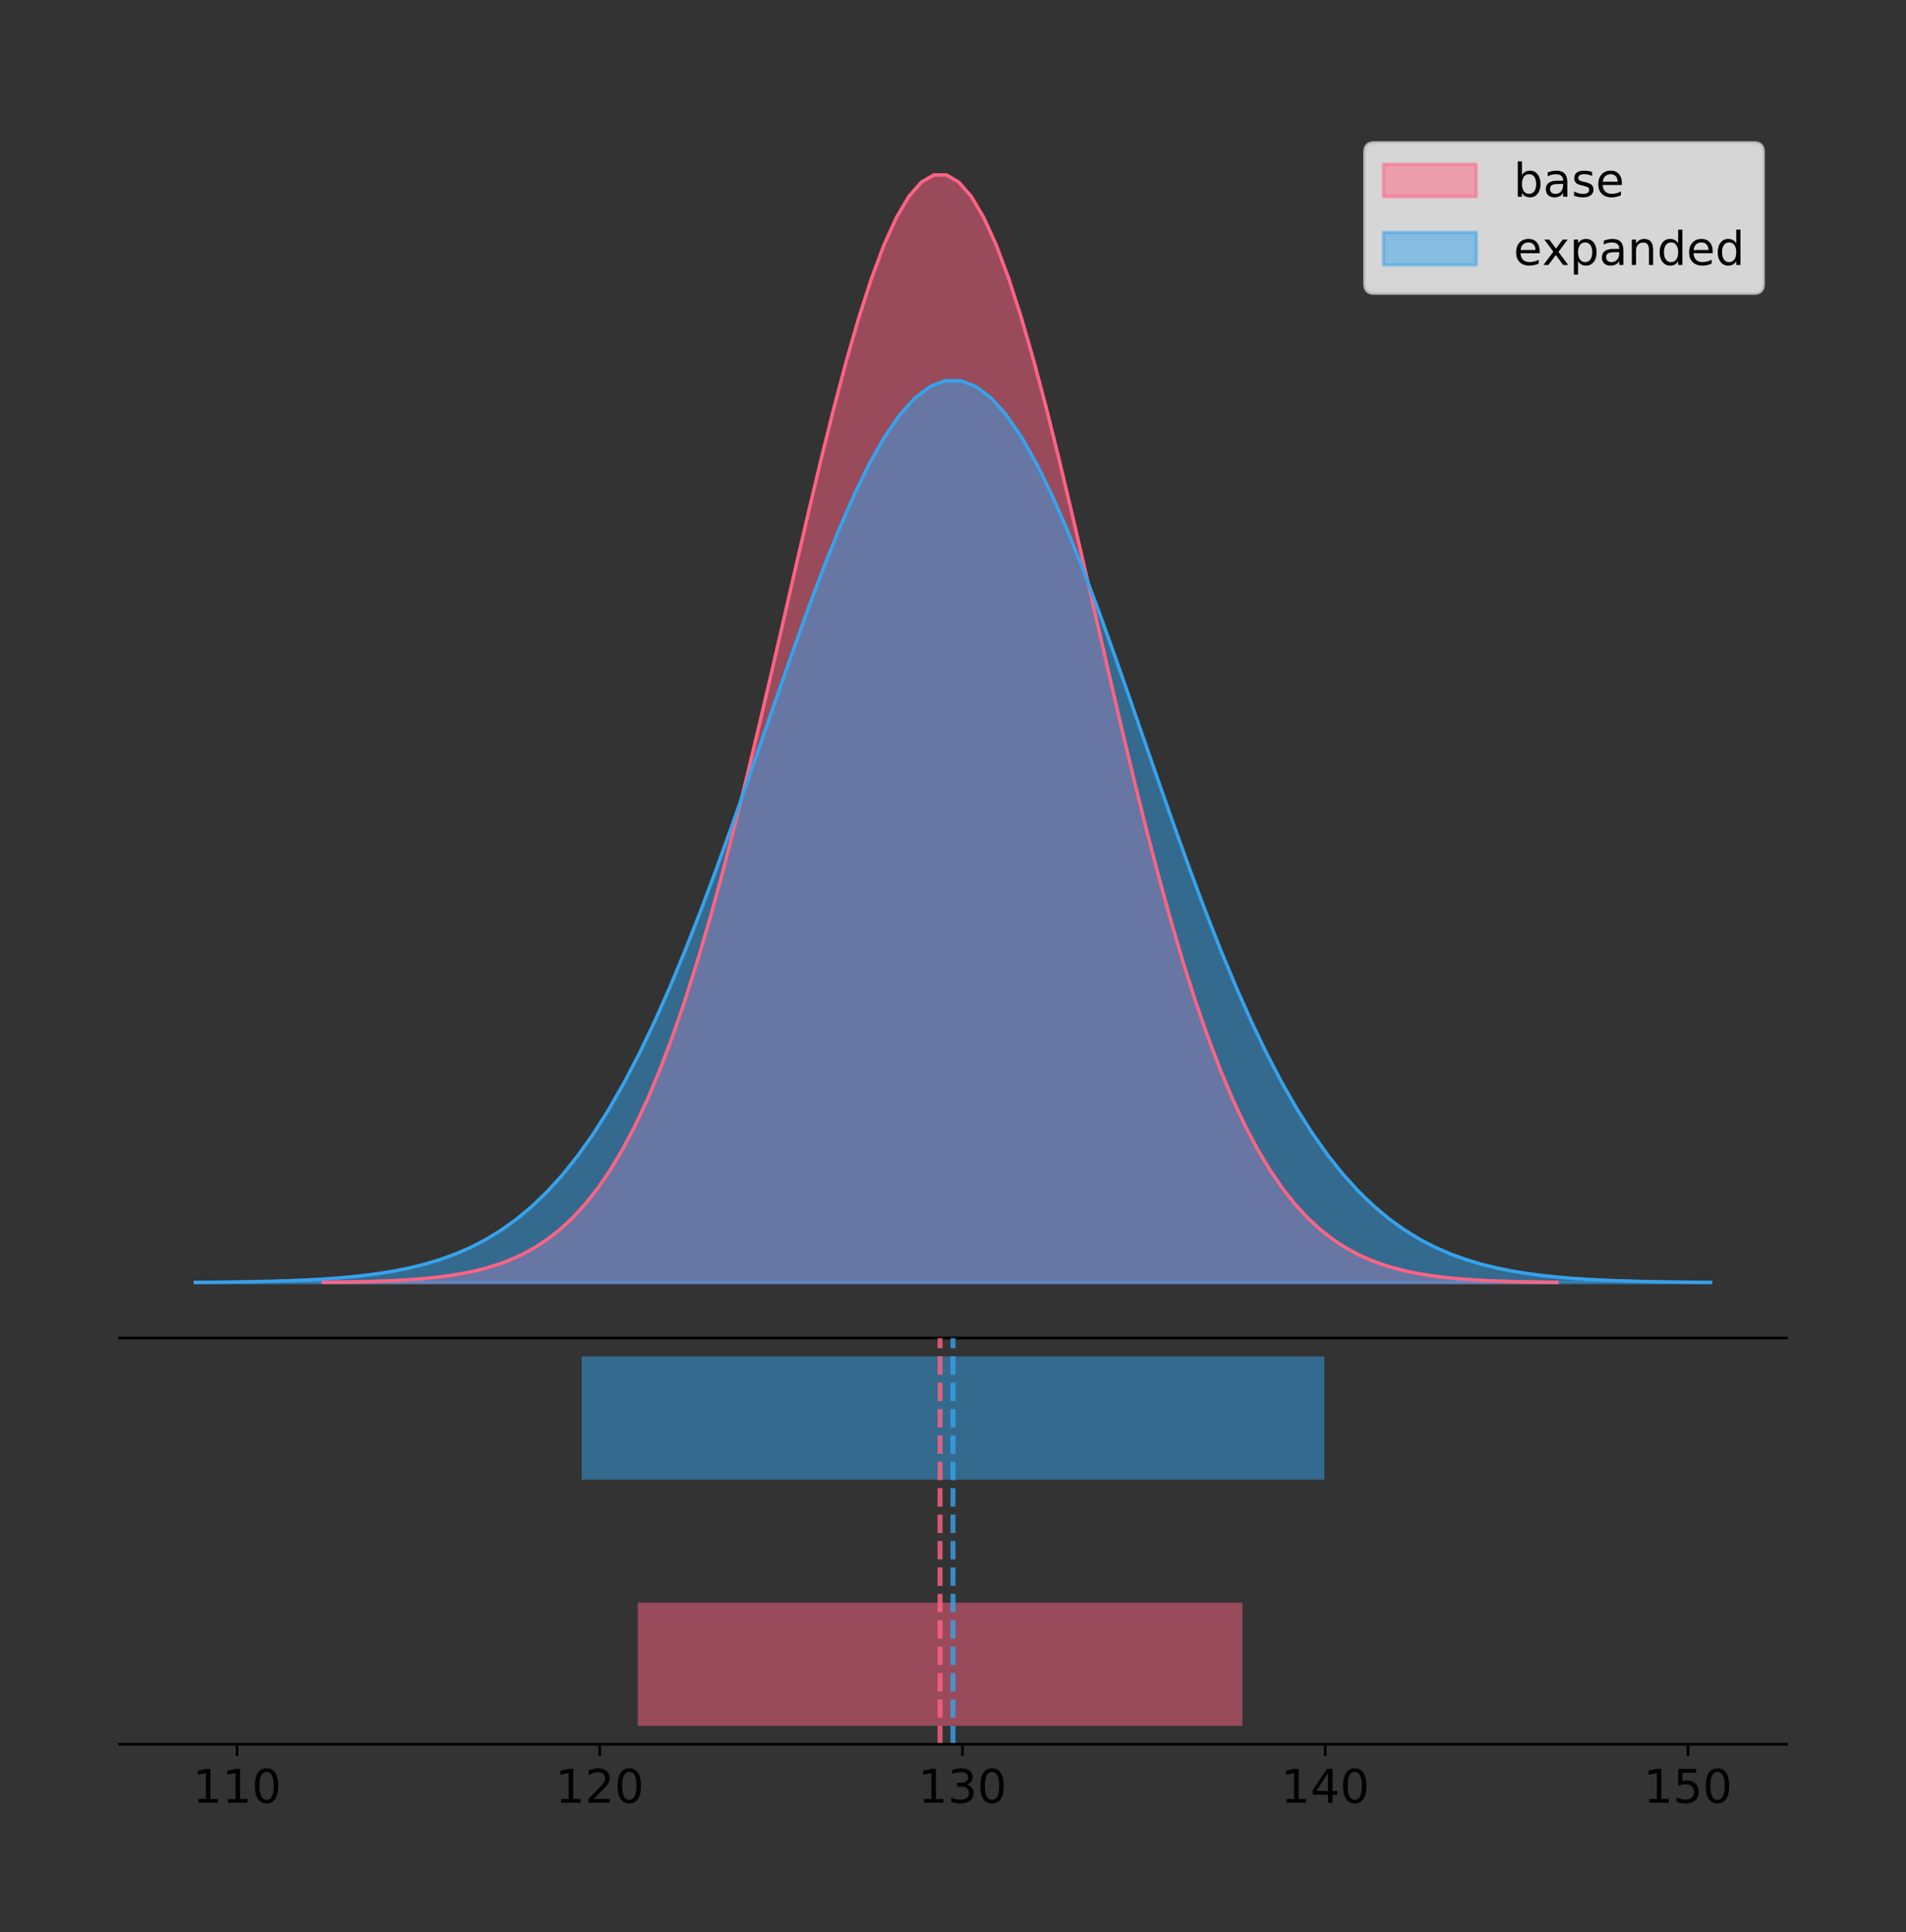<?xml version="1.0" encoding="utf-8" standalone="no"?>
<!DOCTYPE svg PUBLIC "-//W3C//DTD SVG 1.1//EN"
  "http://www.w3.org/Graphics/SVG/1.1/DTD/svg11.dtd">
<!-- Created with matplotlib (https://matplotlib.org/) -->
<svg height="581.789pt" version="1.1" viewBox="0 0 574.2 581.789" width="574.2pt" xmlns="http://www.w3.org/2000/svg" xmlns:xlink="http://www.w3.org/1999/xlink">
 <rect x="0" y="0" width="574.2" height="581.789" fill="#333333" stroke="none"/>
 <defs>
  <style type="text/css">
*{stroke-linecap:butt;stroke-linejoin:round;}
  </style>
 </defs>
 <g id="figure_1">
  <g id="patch_1">
   <path d="M 0 581.789 
L 574.2 581.789 
L 574.2 0 
L 0 0 
z
" style="fill:none;"/>
  </g>
  <g id="axes_1">
   <g id="patch_2">
    <path d="M 36 402.93 
L 538.2 402.93 
L 538.2 36 
L 36 36 
z
" style="fill:none;"/>
   </g>
   <g id="PolyCollection_1">
    <defs>
     <path d="M 97.334 -195.538 
L 97.334 -195.65 
L 101.089 -195.692 
L 104.844 -195.749 
L 108.599 -195.825 
L 112.354 -195.925 
L 116.109 -196.058 
L 119.865 -196.23 
L 123.62 -196.455 
L 127.375 -196.744 
L 131.13 -197.115 
L 134.885 -197.585 
L 138.64 -198.179 
L 142.395 -198.923 
L 146.15 -199.848 
L 149.905 -200.99 
L 153.66 -202.39 
L 157.415 -204.093 
L 161.17 -206.151 
L 164.925 -208.617 
L 168.68 -211.552 
L 172.435 -215.017 
L 176.19 -219.078 
L 179.945 -223.801 
L 183.7 -229.25 
L 187.455 -235.488 
L 191.21 -242.572 
L 194.965 -250.552 
L 198.72 -259.468 
L 202.475 -269.344 
L 206.23 -280.192 
L 209.985 -292.002 
L 213.74 -304.744 
L 217.496 -318.365 
L 221.251 -332.786 
L 225.006 -347.901 
L 228.761 -363.58 
L 232.516 -379.667 
L 236.271 -395.98 
L 240.026 -412.318 
L 243.781 -428.462 
L 247.536 -444.18 
L 251.291 -459.23 
L 255.046 -473.372 
L 258.801 -486.366 
L 262.556 -497.987 
L 266.311 -508.025 
L 270.066 -516.294 
L 273.821 -522.64 
L 277.576 -526.94 
L 281.331 -529.111 
L 285.086 -529.111 
L 288.841 -526.94 
L 292.596 -522.64 
L 296.351 -516.294 
L 300.106 -508.025 
L 303.861 -497.987 
L 307.616 -486.366 
L 311.371 -473.372 
L 315.127 -459.23 
L 318.882 -444.18 
L 322.637 -428.462 
L 326.392 -412.318 
L 330.147 -395.98 
L 333.902 -379.667 
L 337.657 -363.58 
L 341.412 -347.901 
L 345.167 -332.786 
L 348.922 -318.365 
L 352.677 -304.744 
L 356.432 -292.002 
L 360.187 -280.192 
L 363.942 -269.344 
L 367.697 -259.468 
L 371.452 -250.552 
L 375.207 -242.572 
L 378.962 -235.488 
L 382.717 -229.25 
L 386.472 -223.801 
L 390.227 -219.078 
L 393.982 -215.017 
L 397.737 -211.552 
L 401.492 -208.617 
L 405.247 -206.151 
L 409.003 -204.093 
L 412.758 -202.39 
L 416.513 -200.99 
L 420.268 -199.848 
L 424.023 -198.923 
L 427.778 -198.179 
L 431.533 -197.585 
L 435.288 -197.115 
L 439.043 -196.744 
L 442.798 -196.455 
L 446.553 -196.23 
L 450.308 -196.058 
L 454.063 -195.925 
L 457.818 -195.825 
L 461.573 -195.749 
L 465.328 -195.692 
L 469.083 -195.65 
L 469.083 -195.538 
L 469.083 -195.538 
L 465.328 -195.538 
L 461.573 -195.538 
L 457.818 -195.538 
L 454.063 -195.538 
L 450.308 -195.538 
L 446.553 -195.538 
L 442.798 -195.538 
L 439.043 -195.538 
L 435.288 -195.538 
L 431.533 -195.538 
L 427.778 -195.538 
L 424.023 -195.538 
L 420.268 -195.538 
L 416.513 -195.538 
L 412.758 -195.538 
L 409.003 -195.538 
L 405.247 -195.538 
L 401.492 -195.538 
L 397.737 -195.538 
L 393.982 -195.538 
L 390.227 -195.538 
L 386.472 -195.538 
L 382.717 -195.538 
L 378.962 -195.538 
L 375.207 -195.538 
L 371.452 -195.538 
L 367.697 -195.538 
L 363.942 -195.538 
L 360.187 -195.538 
L 356.432 -195.538 
L 352.677 -195.538 
L 348.922 -195.538 
L 345.167 -195.538 
L 341.412 -195.538 
L 337.657 -195.538 
L 333.902 -195.538 
L 330.147 -195.538 
L 326.392 -195.538 
L 322.637 -195.538 
L 318.882 -195.538 
L 315.127 -195.538 
L 311.371 -195.538 
L 307.616 -195.538 
L 303.861 -195.538 
L 300.106 -195.538 
L 296.351 -195.538 
L 292.596 -195.538 
L 288.841 -195.538 
L 285.086 -195.538 
L 281.331 -195.538 
L 277.576 -195.538 
L 273.821 -195.538 
L 270.066 -195.538 
L 266.311 -195.538 
L 262.556 -195.538 
L 258.801 -195.538 
L 255.046 -195.538 
L 251.291 -195.538 
L 247.536 -195.538 
L 243.781 -195.538 
L 240.026 -195.538 
L 236.271 -195.538 
L 232.516 -195.538 
L 228.761 -195.538 
L 225.006 -195.538 
L 221.251 -195.538 
L 217.496 -195.538 
L 213.74 -195.538 
L 209.985 -195.538 
L 206.23 -195.538 
L 202.475 -195.538 
L 198.72 -195.538 
L 194.965 -195.538 
L 191.21 -195.538 
L 187.455 -195.538 
L 183.7 -195.538 
L 179.945 -195.538 
L 176.19 -195.538 
L 172.435 -195.538 
L 168.68 -195.538 
L 164.925 -195.538 
L 161.17 -195.538 
L 157.415 -195.538 
L 153.66 -195.538 
L 149.905 -195.538 
L 146.15 -195.538 
L 142.395 -195.538 
L 138.64 -195.538 
L 134.885 -195.538 
L 131.13 -195.538 
L 127.375 -195.538 
L 123.62 -195.538 
L 119.865 -195.538 
L 116.109 -195.538 
L 112.354 -195.538 
L 108.599 -195.538 
L 104.844 -195.538 
L 101.089 -195.538 
L 97.334 -195.538 
z
" id="mf3212955d8" style="stroke:#ff6384;stroke-opacity:0.5;"/>
    </defs>
    <g clip-path="url(#p991aa49b7d)">
     <use style="fill:#ff6384;fill-opacity:0.5;stroke:#ff6384;stroke-opacity:0.5;" x="0" xlink:href="#mf3212955d8" y="581.789"/>
    </g>
   </g>
   <g id="PolyCollection_2">
    <defs>
     <path d="M 58.827 -195.538 
L 58.827 -195.629 
L 63.439 -195.664 
L 68.05 -195.71 
L 72.662 -195.772 
L 77.274 -195.853 
L 81.885 -195.961 
L 86.497 -196.102 
L 91.108 -196.285 
L 95.72 -196.52 
L 100.331 -196.822 
L 104.943 -197.205 
L 109.555 -197.689 
L 114.166 -198.294 
L 118.778 -199.047 
L 123.389 -199.977 
L 128.001 -201.117 
L 132.612 -202.504 
L 137.224 -204.18 
L 141.836 -206.188 
L 146.447 -208.577 
L 151.059 -211.399 
L 155.67 -214.706 
L 160.282 -218.551 
L 164.893 -222.988 
L 169.505 -228.068 
L 174.117 -233.836 
L 178.728 -240.334 
L 183.34 -247.594 
L 187.951 -255.636 
L 192.563 -264.469 
L 197.174 -274.085 
L 201.786 -284.461 
L 206.398 -295.552 
L 211.009 -307.294 
L 215.621 -319.602 
L 220.232 -332.369 
L 224.844 -345.468 
L 229.455 -358.751 
L 234.067 -372.055 
L 238.679 -385.2 
L 243.29 -397.998 
L 247.902 -410.253 
L 252.513 -421.768 
L 257.125 -432.349 
L 261.736 -441.811 
L 266.348 -449.985 
L 270.96 -456.718 
L 275.571 -461.885 
L 280.183 -465.387 
L 284.794 -467.155 
L 289.406 -467.155 
L 294.017 -465.387 
L 298.629 -461.885 
L 303.24 -456.718 
L 307.852 -449.985 
L 312.464 -441.811 
L 317.075 -432.349 
L 321.687 -421.768 
L 326.298 -410.253 
L 330.91 -397.998 
L 335.521 -385.2 
L 340.133 -372.055 
L 344.745 -358.751 
L 349.356 -345.468 
L 353.968 -332.369 
L 358.579 -319.602 
L 363.191 -307.294 
L 367.802 -295.552 
L 372.414 -284.461 
L 377.026 -274.085 
L 381.637 -264.469 
L 386.249 -255.636 
L 390.86 -247.594 
L 395.472 -240.334 
L 400.083 -233.836 
L 404.695 -228.068 
L 409.307 -222.988 
L 413.918 -218.551 
L 418.53 -214.706 
L 423.141 -211.399 
L 427.753 -208.577 
L 432.364 -206.188 
L 436.976 -204.18 
L 441.588 -202.504 
L 446.199 -201.117 
L 450.811 -199.977 
L 455.422 -199.047 
L 460.034 -198.294 
L 464.645 -197.689 
L 469.257 -197.205 
L 473.869 -196.822 
L 478.48 -196.52 
L 483.092 -196.285 
L 487.703 -196.102 
L 492.315 -195.961 
L 496.926 -195.853 
L 501.538 -195.772 
L 506.15 -195.71 
L 510.761 -195.664 
L 515.373 -195.629 
L 515.373 -195.538 
L 515.373 -195.538 
L 510.761 -195.538 
L 506.15 -195.538 
L 501.538 -195.538 
L 496.926 -195.538 
L 492.315 -195.538 
L 487.703 -195.538 
L 483.092 -195.538 
L 478.48 -195.538 
L 473.869 -195.538 
L 469.257 -195.538 
L 464.645 -195.538 
L 460.034 -195.538 
L 455.422 -195.538 
L 450.811 -195.538 
L 446.199 -195.538 
L 441.588 -195.538 
L 436.976 -195.538 
L 432.364 -195.538 
L 427.753 -195.538 
L 423.141 -195.538 
L 418.53 -195.538 
L 413.918 -195.538 
L 409.307 -195.538 
L 404.695 -195.538 
L 400.083 -195.538 
L 395.472 -195.538 
L 390.86 -195.538 
L 386.249 -195.538 
L 381.637 -195.538 
L 377.026 -195.538 
L 372.414 -195.538 
L 367.802 -195.538 
L 363.191 -195.538 
L 358.579 -195.538 
L 353.968 -195.538 
L 349.356 -195.538 
L 344.745 -195.538 
L 340.133 -195.538 
L 335.521 -195.538 
L 330.91 -195.538 
L 326.298 -195.538 
L 321.687 -195.538 
L 317.075 -195.538 
L 312.464 -195.538 
L 307.852 -195.538 
L 303.24 -195.538 
L 298.629 -195.538 
L 294.017 -195.538 
L 289.406 -195.538 
L 284.794 -195.538 
L 280.183 -195.538 
L 275.571 -195.538 
L 270.96 -195.538 
L 266.348 -195.538 
L 261.736 -195.538 
L 257.125 -195.538 
L 252.513 -195.538 
L 247.902 -195.538 
L 243.29 -195.538 
L 238.679 -195.538 
L 234.067 -195.538 
L 229.455 -195.538 
L 224.844 -195.538 
L 220.232 -195.538 
L 215.621 -195.538 
L 211.009 -195.538 
L 206.398 -195.538 
L 201.786 -195.538 
L 197.174 -195.538 
L 192.563 -195.538 
L 187.951 -195.538 
L 183.34 -195.538 
L 178.728 -195.538 
L 174.117 -195.538 
L 169.505 -195.538 
L 164.893 -195.538 
L 160.282 -195.538 
L 155.67 -195.538 
L 151.059 -195.538 
L 146.447 -195.538 
L 141.836 -195.538 
L 137.224 -195.538 
L 132.612 -195.538 
L 128.001 -195.538 
L 123.389 -195.538 
L 118.778 -195.538 
L 114.166 -195.538 
L 109.555 -195.538 
L 104.943 -195.538 
L 100.331 -195.538 
L 95.72 -195.538 
L 91.108 -195.538 
L 86.497 -195.538 
L 81.885 -195.538 
L 77.274 -195.538 
L 72.662 -195.538 
L 68.05 -195.538 
L 63.439 -195.538 
L 58.827 -195.538 
z
" id="m8ff81ee43c" style="stroke:#36a2eb;stroke-opacity:0.5;"/>
    </defs>
    <g clip-path="url(#p991aa49b7d)">
     <use style="fill:#36a2eb;fill-opacity:0.5;stroke:#36a2eb;stroke-opacity:0.5;" x="0" xlink:href="#m8ff81ee43c" y="581.789"/>
    </g>
   </g>
   <g id="line2d_1">
    <path clip-path="url(#p991aa49b7d)" d="M 97.334 386.139 
L 101.089 386.097 
L 104.844 386.04 
L 108.599 385.965 
L 112.354 385.864 
L 116.109 385.732 
L 119.865 385.559 
L 123.62 385.334 
L 127.375 385.045 
L 131.13 384.675 
L 134.885 384.204 
L 138.64 383.61 
L 142.395 382.867 
L 146.15 381.941 
L 149.905 380.799 
L 153.66 379.399 
L 157.415 377.696 
L 161.17 375.639 
L 164.925 373.172 
L 168.68 370.238 
L 172.435 366.772 
L 176.19 362.711 
L 179.945 357.989 
L 183.7 352.539 
L 187.455 346.301 
L 191.21 339.217 
L 194.965 331.237 
L 198.72 322.322 
L 202.475 312.445 
L 206.23 301.597 
L 209.985 289.787 
L 213.74 277.045 
L 217.496 263.424 
L 221.251 249.004 
L 225.006 233.888 
L 228.761 218.209 
L 232.516 202.123 
L 236.271 185.809 
L 240.026 169.471 
L 243.781 153.327 
L 247.536 137.61 
L 251.291 122.559 
L 255.046 108.418 
L 258.801 95.423 
L 262.556 83.803 
L 266.311 73.765 
L 270.066 65.495 
L 273.821 59.15 
L 277.576 54.85 
L 281.331 52.679 
L 285.086 52.679 
L 288.841 54.85 
L 292.596 59.15 
L 296.351 65.495 
L 300.106 73.765 
L 303.861 83.803 
L 307.616 95.423 
L 311.371 108.418 
L 315.127 122.559 
L 318.882 137.61 
L 322.637 153.327 
L 326.392 169.471 
L 330.147 185.809 
L 333.902 202.123 
L 337.657 218.209 
L 341.412 233.888 
L 345.167 249.004 
L 348.922 263.424 
L 352.677 277.045 
L 356.432 289.787 
L 360.187 301.597 
L 363.942 312.445 
L 367.697 322.322 
L 371.452 331.237 
L 375.207 339.217 
L 378.962 346.301 
L 382.717 352.539 
L 386.472 357.989 
L 390.227 362.711 
L 393.982 366.772 
L 397.737 370.238 
L 401.492 373.172 
L 405.247 375.639 
L 409.003 377.696 
L 412.758 379.399 
L 416.513 380.799 
L 420.268 381.941 
L 424.023 382.867 
L 427.778 383.61 
L 431.533 384.204 
L 435.288 384.675 
L 439.043 385.045 
L 442.798 385.334 
L 446.553 385.559 
L 450.308 385.732 
L 454.063 385.864 
L 457.818 385.965 
L 461.573 386.04 
L 465.328 386.097 
L 469.083 386.139 
" style="fill:none;stroke:#ff6384;stroke-linecap:square;"/>
   </g>
   <g id="line2d_2">
    <path clip-path="url(#p991aa49b7d)" d="M 58.827 386.16 
L 63.439 386.126 
L 68.05 386.08 
L 72.662 386.018 
L 77.274 385.936 
L 81.885 385.828 
L 86.497 385.687 
L 91.108 385.505 
L 95.72 385.269 
L 100.331 384.968 
L 104.943 384.584 
L 109.555 384.101 
L 114.166 383.495 
L 118.778 382.742 
L 123.389 381.812 
L 128.001 380.672 
L 132.612 379.285 
L 137.224 377.61 
L 141.836 375.602 
L 146.447 373.212 
L 151.059 370.39 
L 155.67 367.084 
L 160.282 363.238 
L 164.893 358.801 
L 169.505 353.721 
L 174.117 347.953 
L 178.728 341.455 
L 183.34 334.196 
L 187.951 326.154 
L 192.563 317.321 
L 197.174 307.704 
L 201.786 297.328 
L 206.398 286.237 
L 211.009 274.495 
L 215.621 262.187 
L 220.232 249.42 
L 224.844 236.322 
L 229.455 223.038 
L 234.067 209.735 
L 238.679 196.589 
L 243.29 183.791 
L 247.902 171.536 
L 252.513 160.021 
L 257.125 149.44 
L 261.736 139.978 
L 266.348 131.805 
L 270.96 125.071 
L 275.571 119.904 
L 280.183 116.403 
L 284.794 114.635 
L 289.406 114.635 
L 294.017 116.403 
L 298.629 119.904 
L 303.24 125.071 
L 307.852 131.805 
L 312.464 139.978 
L 317.075 149.44 
L 321.687 160.021 
L 326.298 171.536 
L 330.91 183.791 
L 335.521 196.589 
L 340.133 209.735 
L 344.745 223.038 
L 349.356 236.322 
L 353.968 249.42 
L 358.579 262.187 
L 363.191 274.495 
L 367.802 286.237 
L 372.414 297.328 
L 377.026 307.704 
L 381.637 317.321 
L 386.249 326.154 
L 390.86 334.196 
L 395.472 341.455 
L 400.083 347.953 
L 404.695 353.721 
L 409.307 358.801 
L 413.918 363.238 
L 418.53 367.084 
L 423.141 370.39 
L 427.753 373.212 
L 432.364 375.602 
L 436.976 377.61 
L 441.588 379.285 
L 446.199 380.672 
L 450.811 381.812 
L 455.422 382.742 
L 460.034 383.495 
L 464.645 384.101 
L 469.257 384.584 
L 473.869 384.968 
L 478.48 385.269 
L 483.092 385.505 
L 487.703 385.687 
L 492.315 385.828 
L 496.926 385.936 
L 501.538 386.018 
L 506.15 386.08 
L 510.761 386.126 
L 515.373 386.16 
" style="fill:none;stroke:#36a2eb;stroke-linecap:square;"/>
   </g>
   <g id="patch_3">
    <path d="M 36 402.93 
L 538.2 402.93 
" style="fill:none;stroke:#000000;stroke-linecap:square;stroke-linejoin:miter;stroke-width:0.8;"/>
   </g>
   <g id="legend_1">
    <g id="patch_4">
     <path d="M 413.972 88.299 
L 528.4 88.299 
Q 531.2 88.299 531.2 85.499 
L 531.2 45.8 
Q 531.2 43 528.4 43 
L 413.972 43 
Q 411.172 43 411.172 45.8 
L 411.172 85.499 
Q 411.172 88.299 413.972 88.299 
z
" style="fill:#ffffff;opacity:0.8;stroke:#cccccc;stroke-linejoin:miter;"/>
    </g>
    <g id="patch_5">
     <path d="M 416.772 59.238 
L 444.772 59.238 
L 444.772 49.438 
L 416.772 49.438 
z
" style="fill:#ff6384;opacity:0.5;stroke:#ff6384;stroke-linejoin:miter;"/>
    </g>
    <g id="text_1">
     <!-- base -->
     <defs>
      <path d="M 48.688 27.297 
Q 48.688 37.203 44.609 42.844 
Q 40.531 48.484 33.406 48.484 
Q 26.266 48.484 22.188 42.844 
Q 18.109 37.203 18.109 27.297 
Q 18.109 17.391 22.188 11.75 
Q 26.266 6.109 33.406 6.109 
Q 40.531 6.109 44.609 11.75 
Q 48.688 17.391 48.688 27.297 
z
M 18.109 46.391 
Q 20.953 51.266 25.266 53.625 
Q 29.594 56 35.594 56 
Q 45.562 56 51.781 48.094 
Q 58.016 40.188 58.016 27.297 
Q 58.016 14.406 51.781 6.484 
Q 45.562 -1.422 35.594 -1.422 
Q 29.594 -1.422 25.266 0.953 
Q 20.953 3.328 18.109 8.203 
L 18.109 0 
L 9.078 0 
L 9.078 75.984 
L 18.109 75.984 
z
" id="DejaVuSans-98"/>
      <path d="M 34.281 27.484 
Q 23.391 27.484 19.188 25 
Q 14.984 22.516 14.984 16.5 
Q 14.984 11.719 18.141 8.906 
Q 21.297 6.109 26.703 6.109 
Q 34.188 6.109 38.703 11.406 
Q 43.219 16.703 43.219 25.484 
L 43.219 27.484 
z
M 52.203 31.203 
L 52.203 0 
L 43.219 0 
L 43.219 8.297 
Q 40.141 3.328 35.547 0.953 
Q 30.953 -1.422 24.312 -1.422 
Q 15.922 -1.422 10.953 3.297 
Q 6 8.016 6 15.922 
Q 6 25.141 12.172 29.828 
Q 18.359 34.516 30.609 34.516 
L 43.219 34.516 
L 43.219 35.406 
Q 43.219 41.609 39.141 45 
Q 35.062 48.391 27.688 48.391 
Q 23 48.391 18.547 47.266 
Q 14.109 46.141 10.016 43.891 
L 10.016 52.203 
Q 14.938 54.109 19.578 55.047 
Q 24.219 56 28.609 56 
Q 40.484 56 46.344 49.844 
Q 52.203 43.703 52.203 31.203 
z
" id="DejaVuSans-97"/>
      <path d="M 44.281 53.078 
L 44.281 44.578 
Q 40.484 46.531 36.375 47.5 
Q 32.281 48.484 27.875 48.484 
Q 21.188 48.484 17.844 46.438 
Q 14.5 44.391 14.5 40.281 
Q 14.5 37.156 16.891 35.375 
Q 19.281 33.594 26.516 31.984 
L 29.594 31.297 
Q 39.156 29.25 43.188 25.516 
Q 47.219 21.781 47.219 15.094 
Q 47.219 7.469 41.188 3.016 
Q 35.156 -1.422 24.609 -1.422 
Q 20.219 -1.422 15.453 -0.562 
Q 10.688 0.297 5.422 2 
L 5.422 11.281 
Q 10.406 8.688 15.234 7.391 
Q 20.062 6.109 24.812 6.109 
Q 31.156 6.109 34.562 8.281 
Q 37.984 10.453 37.984 14.406 
Q 37.984 18.062 35.516 20.016 
Q 33.062 21.969 24.703 23.781 
L 21.578 24.516 
Q 13.234 26.266 9.516 29.906 
Q 5.812 33.547 5.812 39.891 
Q 5.812 47.609 11.281 51.797 
Q 16.75 56 26.812 56 
Q 31.781 56 36.172 55.266 
Q 40.578 54.547 44.281 53.078 
z
" id="DejaVuSans-115"/>
      <path d="M 56.203 29.594 
L 56.203 25.203 
L 14.891 25.203 
Q 15.484 15.922 20.484 11.062 
Q 25.484 6.203 34.422 6.203 
Q 39.594 6.203 44.453 7.469 
Q 49.312 8.734 54.109 11.281 
L 54.109 2.781 
Q 49.266 0.734 44.188 -0.344 
Q 39.109 -1.422 33.891 -1.422 
Q 20.797 -1.422 13.156 6.188 
Q 5.516 13.812 5.516 26.812 
Q 5.516 40.234 12.766 48.109 
Q 20.016 56 32.328 56 
Q 43.359 56 49.781 48.891 
Q 56.203 41.797 56.203 29.594 
z
M 47.219 32.234 
Q 47.125 39.594 43.094 43.984 
Q 39.062 48.391 32.422 48.391 
Q 24.906 48.391 20.391 44.141 
Q 15.875 39.891 15.188 32.172 
z
" id="DejaVuSans-101"/>
     </defs>
     <g transform="translate(455.972 59.238)scale(0.14 -0.14)">
      <use xlink:href="#DejaVuSans-98"/>
      <use x="63.477" xlink:href="#DejaVuSans-97"/>
      <use x="124.756" xlink:href="#DejaVuSans-115"/>
      <use x="176.855" xlink:href="#DejaVuSans-101"/>
     </g>
    </g>
    <g id="patch_6">
     <path d="M 416.772 79.787 
L 444.772 79.787 
L 444.772 69.987 
L 416.772 69.987 
z
" style="fill:#36a2eb;opacity:0.5;stroke:#36a2eb;stroke-linejoin:miter;"/>
    </g>
    <g id="text_2">
     <!-- expanded -->
     <defs>
      <path d="M 54.891 54.688 
L 35.109 28.078 
L 55.906 0 
L 45.312 0 
L 29.391 21.484 
L 13.484 0 
L 2.875 0 
L 24.125 28.609 
L 4.688 54.688 
L 15.281 54.688 
L 29.781 35.203 
L 44.281 54.688 
z
" id="DejaVuSans-120"/>
      <path d="M 18.109 8.203 
L 18.109 -20.797 
L 9.078 -20.797 
L 9.078 54.688 
L 18.109 54.688 
L 18.109 46.391 
Q 20.953 51.266 25.266 53.625 
Q 29.594 56 35.594 56 
Q 45.562 56 51.781 48.094 
Q 58.016 40.188 58.016 27.297 
Q 58.016 14.406 51.781 6.484 
Q 45.562 -1.422 35.594 -1.422 
Q 29.594 -1.422 25.266 0.953 
Q 20.953 3.328 18.109 8.203 
z
M 48.688 27.297 
Q 48.688 37.203 44.609 42.844 
Q 40.531 48.484 33.406 48.484 
Q 26.266 48.484 22.188 42.844 
Q 18.109 37.203 18.109 27.297 
Q 18.109 17.391 22.188 11.75 
Q 26.266 6.109 33.406 6.109 
Q 40.531 6.109 44.609 11.75 
Q 48.688 17.391 48.688 27.297 
z
" id="DejaVuSans-112"/>
      <path d="M 54.891 33.016 
L 54.891 0 
L 45.906 0 
L 45.906 32.719 
Q 45.906 40.484 42.875 44.328 
Q 39.844 48.188 33.797 48.188 
Q 26.516 48.188 22.312 43.547 
Q 18.109 38.922 18.109 30.906 
L 18.109 0 
L 9.078 0 
L 9.078 54.688 
L 18.109 54.688 
L 18.109 46.188 
Q 21.344 51.125 25.703 53.562 
Q 30.078 56 35.797 56 
Q 45.219 56 50.047 50.172 
Q 54.891 44.344 54.891 33.016 
z
" id="DejaVuSans-110"/>
      <path d="M 45.406 46.391 
L 45.406 75.984 
L 54.391 75.984 
L 54.391 0 
L 45.406 0 
L 45.406 8.203 
Q 42.578 3.328 38.25 0.953 
Q 33.938 -1.422 27.875 -1.422 
Q 17.969 -1.422 11.734 6.484 
Q 5.516 14.406 5.516 27.297 
Q 5.516 40.188 11.734 48.094 
Q 17.969 56 27.875 56 
Q 33.938 56 38.25 53.625 
Q 42.578 51.266 45.406 46.391 
z
M 14.797 27.297 
Q 14.797 17.391 18.875 11.75 
Q 22.953 6.109 30.078 6.109 
Q 37.203 6.109 41.297 11.75 
Q 45.406 17.391 45.406 27.297 
Q 45.406 37.203 41.297 42.844 
Q 37.203 48.484 30.078 48.484 
Q 22.953 48.484 18.875 42.844 
Q 14.797 37.203 14.797 27.297 
z
" id="DejaVuSans-100"/>
     </defs>
     <g transform="translate(455.972 79.787)scale(0.14 -0.14)">
      <use xlink:href="#DejaVuSans-101"/>
      <use x="61.508" xlink:href="#DejaVuSans-120"/>
      <use x="120.688" xlink:href="#DejaVuSans-112"/>
      <use x="184.164" xlink:href="#DejaVuSans-97"/>
      <use x="245.443" xlink:href="#DejaVuSans-110"/>
      <use x="308.822" xlink:href="#DejaVuSans-100"/>
      <use x="372.299" xlink:href="#DejaVuSans-101"/>
      <use x="433.822" xlink:href="#DejaVuSans-100"/>
     </g>
    </g>
   </g>
  </g>
  <g id="axes_2">
   <g id="patch_7">
    <path d="M 36 525.24 
L 538.2 525.24 
L 538.2 402.93 
L 36 402.93 
z
" style="fill:none;"/>
   </g>
   <g id="patch_8">
    <path clip-path="url(#pc01a95257b)" d="M 192.13 519.68 
L 374.287 519.68 
L 374.287 482.617 
L 192.13 482.617 
z
" style="fill:#ff6384;opacity:0.5;"/>
   </g>
   <g id="patch_9">
    <path clip-path="url(#pc01a95257b)" d="M 175.246 445.553 
L 398.954 445.553 
L 398.954 408.49 
L 175.246 408.49 
z
" style="fill:#36a2eb;opacity:0.5;"/>
   </g>
   <g id="matplotlib.axis_1">
    <g id="xtick_1">
     <g id="line2d_3">
      <defs>
       <path d="M 0 0 
L 0 3.5 
" id="m2ca1552648" style="stroke:#000000;stroke-width:0.8;"/>
      </defs>
      <g>
       <use style="stroke:#000000;stroke-width:0.8;" x="71.403" xlink:href="#m2ca1552648" y="525.24"/>
      </g>
     </g>
     <g id="text_3">
      <!-- 110 -->
      <defs>
       <path d="M 12.406 8.297 
L 28.516 8.297 
L 28.516 63.922 
L 10.984 60.406 
L 10.984 69.391 
L 28.422 72.906 
L 38.281 72.906 
L 38.281 8.297 
L 54.391 8.297 
L 54.391 0 
L 12.406 0 
z
" id="DejaVuSans-49"/>
       <path d="M 31.781 66.406 
Q 24.172 66.406 20.328 58.906 
Q 16.5 51.422 16.5 36.375 
Q 16.5 21.391 20.328 13.891 
Q 24.172 6.391 31.781 6.391 
Q 39.453 6.391 43.281 13.891 
Q 47.125 21.391 47.125 36.375 
Q 47.125 51.422 43.281 58.906 
Q 39.453 66.406 31.781 66.406 
z
M 31.781 74.219 
Q 44.047 74.219 50.516 64.516 
Q 56.984 54.828 56.984 36.375 
Q 56.984 17.969 50.516 8.266 
Q 44.047 -1.422 31.781 -1.422 
Q 19.531 -1.422 13.062 8.266 
Q 6.594 17.969 6.594 36.375 
Q 6.594 54.828 13.062 64.516 
Q 19.531 74.219 31.781 74.219 
z
" id="DejaVuSans-48"/>
      </defs>
      <g transform="translate(58.041 542.878)scale(0.14 -0.14)">
       <use xlink:href="#DejaVuSans-49"/>
       <use x="63.623" xlink:href="#DejaVuSans-49"/>
       <use x="127.246" xlink:href="#DejaVuSans-48"/>
      </g>
     </g>
    </g>
    <g id="xtick_2">
     <g id="line2d_4">
      <g>
       <use style="stroke:#000000;stroke-width:0.8;" x="180.678" xlink:href="#m2ca1552648" y="525.24"/>
      </g>
     </g>
     <g id="text_4">
      <!-- 120 -->
      <defs>
       <path d="M 19.188 8.297 
L 53.609 8.297 
L 53.609 0 
L 7.328 0 
L 7.328 8.297 
Q 12.938 14.109 22.625 23.891 
Q 32.328 33.688 34.812 36.531 
Q 39.547 41.844 41.422 45.531 
Q 43.312 49.219 43.312 52.781 
Q 43.312 58.594 39.234 62.25 
Q 35.156 65.922 28.609 65.922 
Q 23.969 65.922 18.812 64.312 
Q 13.672 62.703 7.812 59.422 
L 7.812 69.391 
Q 13.766 71.781 18.938 73 
Q 24.125 74.219 28.422 74.219 
Q 39.75 74.219 46.484 68.547 
Q 53.219 62.891 53.219 53.422 
Q 53.219 48.922 51.531 44.891 
Q 49.859 40.875 45.406 35.406 
Q 44.188 33.984 37.641 27.219 
Q 31.109 20.453 19.188 8.297 
z
" id="DejaVuSans-50"/>
      </defs>
      <g transform="translate(167.317 542.878)scale(0.14 -0.14)">
       <use xlink:href="#DejaVuSans-49"/>
       <use x="63.623" xlink:href="#DejaVuSans-50"/>
       <use x="127.246" xlink:href="#DejaVuSans-48"/>
      </g>
     </g>
    </g>
    <g id="xtick_3">
     <g id="line2d_5">
      <g>
       <use style="stroke:#000000;stroke-width:0.8;" x="289.953" xlink:href="#m2ca1552648" y="525.24"/>
      </g>
     </g>
     <g id="text_5">
      <!-- 130 -->
      <defs>
       <path d="M 40.578 39.312 
Q 47.656 37.797 51.625 33 
Q 55.609 28.219 55.609 21.188 
Q 55.609 10.406 48.188 4.484 
Q 40.766 -1.422 27.094 -1.422 
Q 22.516 -1.422 17.656 -0.516 
Q 12.797 0.391 7.625 2.203 
L 7.625 11.719 
Q 11.719 9.328 16.594 8.109 
Q 21.484 6.891 26.812 6.891 
Q 36.078 6.891 40.938 10.547 
Q 45.797 14.203 45.797 21.188 
Q 45.797 27.641 41.281 31.266 
Q 36.766 34.906 28.719 34.906 
L 20.219 34.906 
L 20.219 43.016 
L 29.109 43.016 
Q 36.375 43.016 40.234 45.922 
Q 44.094 48.828 44.094 54.297 
Q 44.094 59.906 40.109 62.906 
Q 36.141 65.922 28.719 65.922 
Q 24.656 65.922 20.016 65.031 
Q 15.375 64.156 9.812 62.312 
L 9.812 71.094 
Q 15.438 72.656 20.344 73.438 
Q 25.25 74.219 29.594 74.219 
Q 40.828 74.219 47.359 69.109 
Q 53.906 64.016 53.906 55.328 
Q 53.906 49.266 50.438 45.094 
Q 46.969 40.922 40.578 39.312 
z
" id="DejaVuSans-51"/>
      </defs>
      <g transform="translate(276.592 542.878)scale(0.14 -0.14)">
       <use xlink:href="#DejaVuSans-49"/>
       <use x="63.623" xlink:href="#DejaVuSans-51"/>
       <use x="127.246" xlink:href="#DejaVuSans-48"/>
      </g>
     </g>
    </g>
    <g id="xtick_4">
     <g id="line2d_6">
      <g>
       <use style="stroke:#000000;stroke-width:0.8;" x="399.228" xlink:href="#m2ca1552648" y="525.24"/>
      </g>
     </g>
     <g id="text_6">
      <!-- 140 -->
      <defs>
       <path d="M 37.797 64.312 
L 12.891 25.391 
L 37.797 25.391 
z
M 35.203 72.906 
L 47.609 72.906 
L 47.609 25.391 
L 58.016 25.391 
L 58.016 17.188 
L 47.609 17.188 
L 47.609 0 
L 37.797 0 
L 37.797 17.188 
L 4.891 17.188 
L 4.891 26.703 
z
" id="DejaVuSans-52"/>
      </defs>
      <g transform="translate(385.867 542.878)scale(0.14 -0.14)">
       <use xlink:href="#DejaVuSans-49"/>
       <use x="63.623" xlink:href="#DejaVuSans-52"/>
       <use x="127.246" xlink:href="#DejaVuSans-48"/>
      </g>
     </g>
    </g>
    <g id="xtick_5">
     <g id="line2d_7">
      <g>
       <use style="stroke:#000000;stroke-width:0.8;" x="508.504" xlink:href="#m2ca1552648" y="525.24"/>
      </g>
     </g>
     <g id="text_7">
      <!-- 150 -->
      <defs>
       <path d="M 10.797 72.906 
L 49.516 72.906 
L 49.516 64.594 
L 19.828 64.594 
L 19.828 46.734 
Q 21.969 47.469 24.109 47.828 
Q 26.266 48.188 28.422 48.188 
Q 40.625 48.188 47.75 41.5 
Q 54.891 34.812 54.891 23.391 
Q 54.891 11.625 47.562 5.094 
Q 40.234 -1.422 26.906 -1.422 
Q 22.312 -1.422 17.547 -0.641 
Q 12.797 0.141 7.719 1.703 
L 7.719 11.625 
Q 12.109 9.234 16.797 8.062 
Q 21.484 6.891 26.703 6.891 
Q 35.156 6.891 40.078 11.328 
Q 45.016 15.766 45.016 23.391 
Q 45.016 31 40.078 35.438 
Q 35.156 39.891 26.703 39.891 
Q 22.75 39.891 18.812 39.016 
Q 14.891 38.141 10.797 36.281 
z
" id="DejaVuSans-53"/>
      </defs>
      <g transform="translate(495.143 542.878)scale(0.14 -0.14)">
       <use xlink:href="#DejaVuSans-49"/>
       <use x="63.623" xlink:href="#DejaVuSans-53"/>
       <use x="127.246" xlink:href="#DejaVuSans-48"/>
      </g>
     </g>
    </g>
   </g>
   <g id="line2d_8">
    <path clip-path="url(#pc01a95257b)" d="M 283.209 525.24 
L 283.209 402.93 
" style="fill:none;stroke:#ff6384;stroke-dasharray:5.55,2.4;stroke-dashoffset:0;stroke-opacity:0.8;stroke-width:1.5;"/>
   </g>
   <g id="line2d_9">
    <path clip-path="url(#pc01a95257b)" d="M 287.1 525.24 
L 287.1 402.93 
" style="fill:none;stroke:#36a2eb;stroke-dasharray:5.55,2.4;stroke-dashoffset:0;stroke-opacity:0.8;stroke-width:1.5;"/>
   </g>
   <g id="patch_10">
    <path d="M 36 525.24 
L 538.2 525.24 
" style="fill:none;stroke:#000000;stroke-linecap:square;stroke-linejoin:miter;stroke-width:0.8;"/>
   </g>
  </g>
 </g>
 <defs>
  <clipPath id="p991aa49b7d">
   <rect height="366.93" width="502.2" x="36" y="36"/>
  </clipPath>
  <clipPath id="pc01a95257b">
   <rect height="122.31" width="502.2" x="36" y="402.93"/>
  </clipPath>
 </defs>
</svg>
